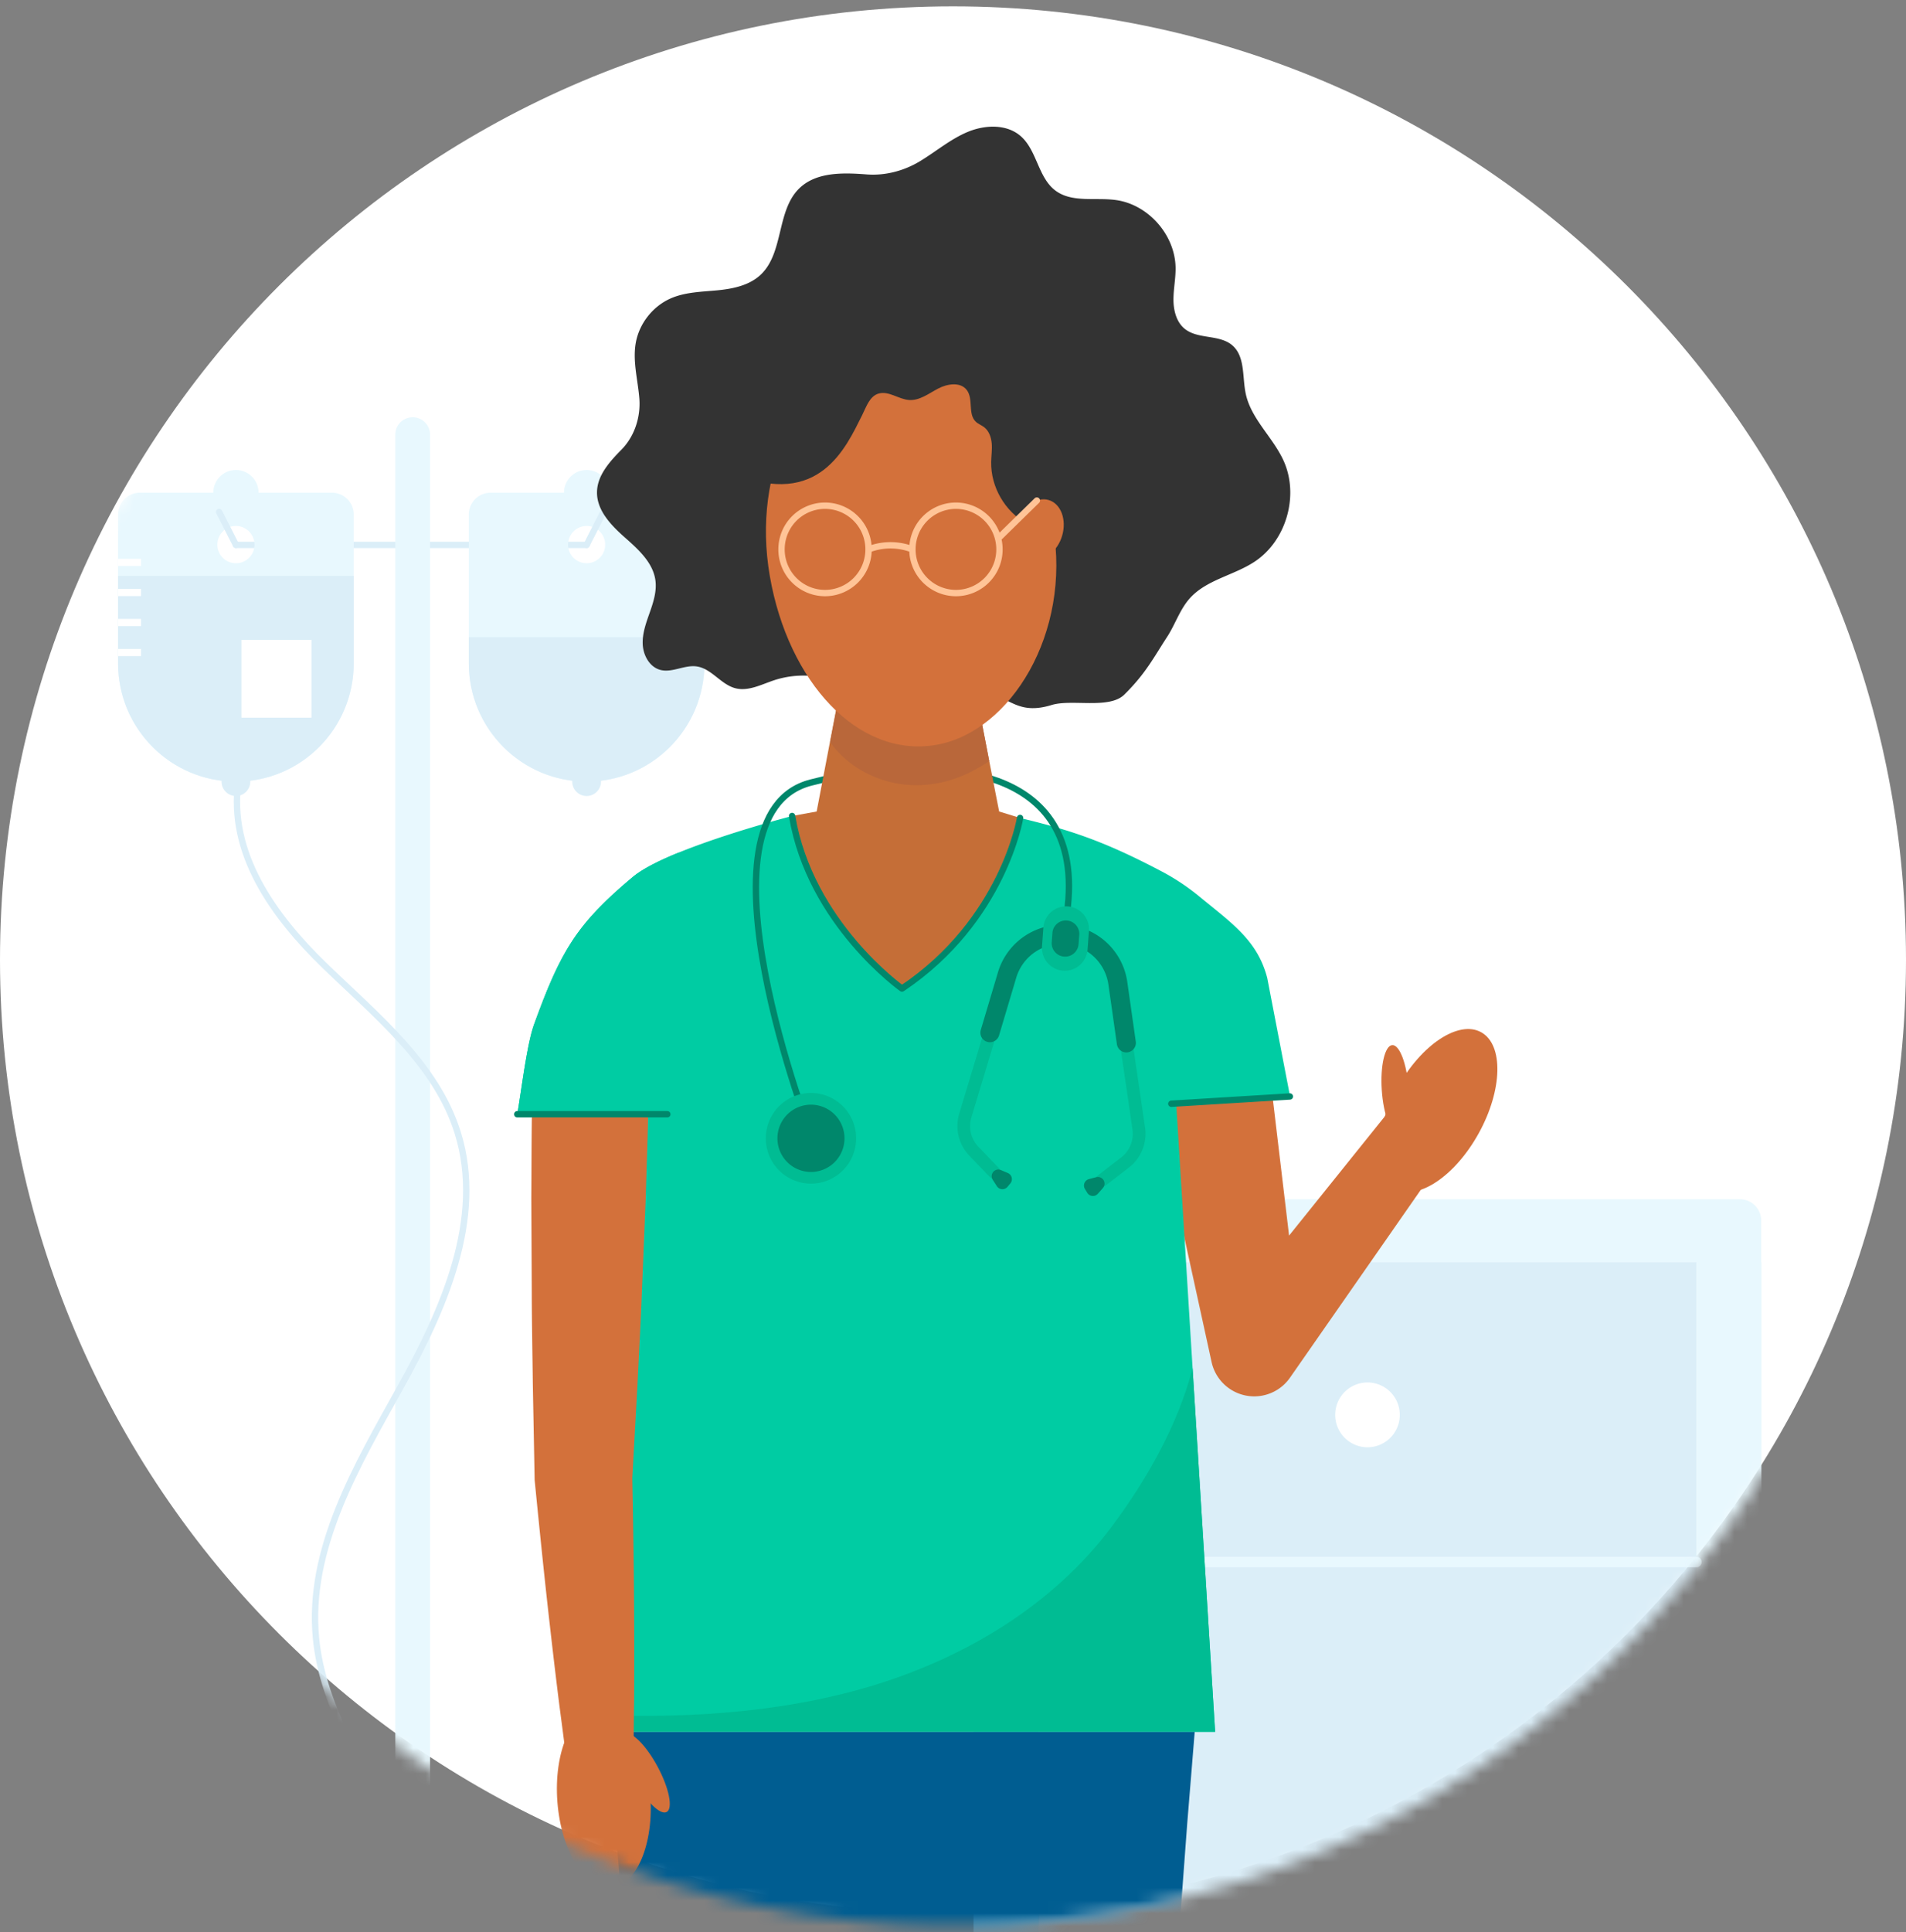 <svg xmlns="http://www.w3.org/2000/svg" xmlns:xlink="http://www.w3.org/1999/xlink" width="150" height="152" viewBox="0 0 150 152">
    <rect x="0" y="0" width="150" height="152" fill="#808080" stroke="none"/>
    <defs>
        <path id="a" d="M75 1C33.578 1 0 34.69 0 76.25c0 41.558 33.578 75.249 75 75.249 41.421 0 75-33.69 75-75.25C150 34.69 116.421 1 75 1z"/>
    </defs>
    <g fill="none" fill-rule="evenodd">
        <path fill="#FFF" d="M75 .5C33.578.5 0 34.078 0 75.5c0 41.421 33.578 75 75 75 41.421 0 75-33.579 75-75 0-41.422-33.579-75-75-75z"/>
        <mask id="b" fill="#fff">
            <use xlink:href="#a"/>
        </mask>
        <path fill="#B3E7FC" d="M76.617 164.413h5.117V99.3h-5.117z" mask="url(#b)"/>
        <path fill="#E8F8FE" d="M133.507 164.413h5.117V99.3h-5.117zM76.617 99.299h61.99v-3.273c0-.934-.755-1.69-1.686-1.69H78.303c-.931 0-1.686.756-1.686 1.69V99.3z" mask="url(#b)"/>
        <path fill="#DBEEF8" d="M81.734 162.623h51.773V99.298H81.734z" mask="url(#b)"/>
        <path fill="#FFF" d="M110.161 111.3a2.545 2.545 0 0 0-2.54-2.55 2.546 2.546 0 0 0-2.542 2.55 2.546 2.546 0 0 0 2.541 2.55 2.545 2.545 0 0 0 2.541-2.55" mask="url(#b)"/>
        <path stroke="#E8F8FE" stroke-linecap="round" stroke-linejoin="round" stroke-width=".825" d="M90.825 122.877h42.682" mask="url(#b)"/>
        <path stroke="#DBEEF8" stroke-linecap="round" stroke-linejoin="round" stroke-width=".5" d="M25.037 42.866H44.45M44.45 42.866h1.718" mask="url(#b)"/>
        <path fill="#E8F8FE" d="M33.845 187.621H31.11V34.193a1.37 1.37 0 0 1 1.368-1.372 1.37 1.37 0 0 1 1.367 1.372v153.428z" mask="url(#b)"/>
        <path stroke="#DBEEF8" stroke-linecap="round" stroke-linejoin="round" stroke-width=".5" d="M18.757 61.481c-.79 5.618 2.736 10.558 6.807 14.496 4.07 3.939 8.777 7.726 10.462 13.142 2.094 6.735-1.105 13.892-4.535 20.052-3.43 6.159-7.308 12.703-6.62 19.725 1.096 11.203 13.533 19.908 11.69 31.012-.861 5.182-4.716 9.268-7.122 13.934-2.406 4.665-2.785 11.487 1.724 14.158M20.282 42.866h-1.717" mask="url(#b)"/>
        <path fill="#E8F8FE" d="M18.566 41.376c.807 0 1.46.658 1.46 1.467a1.46 1.46 0 0 1-1.46 1.465 1.46 1.46 0 0 1-1.459-1.465c0-.809.653-1.467 1.46-1.467m7.562-2.616H11c-.944 0-1.709.768-1.709 1.715v11.708c0 5.136 4.152 9.302 9.274 9.302 5.12 0 9.271-4.166 9.271-9.302V40.475c0-.947-.765-1.715-1.708-1.715" mask="url(#b)"/>
        <path fill="#E8F8FE" d="M20.35 38.759c0-.988-.799-1.79-1.783-1.79-.985 0-1.783.802-1.783 1.79s.798 1.789 1.783 1.789c.984 0 1.783-.801 1.783-1.79" mask="url(#b)"/>
        <path fill="#DBEEF8" d="M19.698 61.485c0-.628-.507-1.135-1.131-1.135-.625 0-1.131.507-1.131 1.135 0 .626.506 1.134 1.13 1.134.625 0 1.132-.508 1.132-1.134" mask="url(#b)"/>
        <path fill="#FFF" d="M9.293 44.527h1.809v-.565h-1.81z" mask="url(#b)"/>
        <path fill="#DBEEF8" d="M27.837 45.305v6.878c0 5.136-4.152 9.301-9.27 9.301-5.123 0-9.275-4.165-9.275-9.301v-6.878h18.545z" mask="url(#b)"/>
        <path fill="#FFF" d="M9.293 46.89h1.809v-.566h-1.81zM9.293 49.251h1.809v-.565h-1.81zM9.293 51.613h1.809v-.565h-1.81zM19 56.455h5.511v-6.12H19z" mask="url(#b)"/>
        <path stroke="#DBEEF8" stroke-linecap="round" stroke-linejoin="round" stroke-width=".5" d="M18.567 42.866l-1.322-2.592" mask="url(#b)"/>
        <path fill="#E8F8FE" d="M47.626 42.844a1.46 1.46 0 0 1-1.46 1.463 1.46 1.46 0 0 1-1.458-1.463c0-.81.652-1.468 1.459-1.468.805 0 1.459.658 1.459 1.468m-10.73-2.37v11.709c0 5.135 4.151 9.302 9.27 9.302 5.123 0 9.275-4.167 9.275-9.302V40.474c0-.946-.766-1.714-1.709-1.714H38.604c-.943 0-1.709.768-1.709 1.714" mask="url(#b)"/>
        <path fill="#DBEEF8" d="M45.035 61.485c0-.628.506-1.135 1.13-1.135.626 0 1.132.507 1.132 1.135 0 .626-.506 1.134-1.131 1.134a1.133 1.133 0 0 1-1.131-1.134" mask="url(#b)"/>
        <path fill="#E8F8FE" d="M44.383 38.759c0-.988.799-1.79 1.783-1.79.985 0 1.783.802 1.783 1.79s-.798 1.789-1.783 1.789c-.984 0-1.783-.801-1.783-1.79" mask="url(#b)"/>
        <path fill="#DBEEF8" d="M36.895 50.122v2.06c0 5.137 4.152 9.302 9.271 9.302 5.123 0 9.275-4.165 9.275-9.301v-2.06H36.895z" mask="url(#b)"/>
        <path fill="#FFF" d="M53.631 46.89h1.81v-.566h-1.81zM53.631 49.251h1.81v-.565h-1.81z" mask="url(#b)"/>
        <path stroke="#DBEEF8" stroke-linecap="round" stroke-linejoin="round" stroke-width=".5" d="M46.166 42.866l1.322-2.592" mask="url(#b)"/>
        <path fill="#515151" d="M63.527 18.647c.263-.509.553-.907.895-1.308.34-.392.727-.746 1.155-1.042.424-.304.911-.52 1.409-.663.498-.157 1.023-.162 1.527-.143a.237.237 0 0 1 .012.474l-.027.002c-.452.04-.901.095-1.307.282a3.875 3.875 0 0 0-1.116.698c-.33.294-.622.632-.872 1a5.72 5.72 0 0 0-.606 1.151l-.007.02a.581.581 0 1 1-1.092-.405.595.595 0 0 1 .03-.066" mask="url(#b)"/>
        <path fill="#D3713B" d="M101.45 97.196l7.662-9.535a2.8 2.8 0 0 1 3.943-.438 2.83 2.83 0 0 1 .546 3.81l-12.079 17.34a3.43 3.43 0 0 1-4.785.85 3.437 3.437 0 0 1-1.387-2.08l-.067-.31-4.36-19.928a4.644 4.644 0 0 1 3.529-5.532 4.629 4.629 0 0 1 5.595 4.05l1.402 11.773z" mask="url(#b)"/>
        <path fill="#D3713B" d="M116.377 89.143c1.877-3.403 1.962-6.958.191-7.941-1.771-.983-4.728.978-6.604 4.381-1.877 3.403-1.962 6.958-.19 7.94 1.77.984 4.727-.977 6.603-4.38" mask="url(#b)"/>
        <path fill="#D3713B" d="M110.849 85.608c-.127-1.913-.7-3.432-1.282-3.394-.58.039-.95 1.621-.823 3.534.127 1.913.7 3.432 1.282 3.394.58-.039.95-1.621.823-3.534" mask="url(#b)"/>
        <path fill="#00CCA3" d="M93.855 107.623l1.775 28.61H44.845l1.075-50.698h-1.78l-3.435 2.117c.305-1.68.74-5.448 1.32-7.053 2.1-5.795 3.355-7.912 7.77-11.609.77-.647 2.11-1.314 3.64-1.931 3.78-1.535 8.69-2.814 8.9-2.865l17.95.146-.004.005c3.704.903 6.359 1.68 11.179 4.224a17.589 17.589 0 0 1 2.925 1.951c2.6 2.137 4.575 3.467 5.345 6.407l1.78 9.235-8.95.552.4 6.461.895 14.448z" mask="url(#b)"/>
        <path fill="#005D91" d="M94.022 136.232l-.24 2.951-.343 4.184-7.784 104.47h-5.319l-8.72-95.95-9.728 95.95h-5.157l-7.657-96.622-.256-2.924-.15-1.758-.635-7.318-.261-2.983z" mask="url(#b)"/>
        <path fill="#C56E37" d="M80.28 64.343c-1.648 6.123-4.32 9.833-9.294 13.422-5.512-4.398-7.797-9.187-8.648-13.575l1.93-.352h14.365l1.648.505z" mask="url(#b)"/>
        <path stroke="#00876B" stroke-linecap="round" stroke-linejoin="round" stroke-width=".5" d="M63.938 89.545s-9.932-25.469-.116-27.986c6.177-1.585 8.218-.94 8.218-.94s13.267-1.38 11.999 10.646" mask="url(#b)"/>
        <path fill="#00BC93" d="M67.376 89.545a3.56 3.56 0 0 0-3.554-3.566 3.56 3.56 0 0 0-3.554 3.566 3.56 3.56 0 0 0 3.554 3.566 3.56 3.56 0 0 0 3.554-3.566" mask="url(#b)"/>
        <path fill="#C56E37" d="M78.632 63.839H64.27l1.758-9.198h10.799z" mask="url(#b)"/>
        <path fill="#B9673A" d="M77.85 59.865c-5.21 3.598-10.43 1.525-12.522-1.49l.724-3.735H76.85l.998 5.225z" mask="url(#b)"/>
        <path fill="#333" d="M66.163 53.762a7.356 7.356 0 0 0-5.24-.25c-1.007.333-2.04.896-3.064.624-1.132-.3-1.87-1.547-3.03-1.712-.962-.138-1.937.525-2.875.27-.831-.228-1.329-1.134-1.372-1.997-.043-.864.266-1.7.553-2.516.287-.814.561-1.671.446-2.528-.192-1.417-1.371-2.457-2.44-3.404-1.067-.946-2.18-2.112-2.157-3.541.02-1.322 1.006-2.401 1.931-3.342 1.025-1.043 1.516-2.565 1.4-4.025-.117-1.46-.536-2.927-.28-4.369.275-1.542 1.367-2.913 2.806-3.522 1.133-.479 2.397-.495 3.622-.613 1.224-.119 2.512-.384 3.406-1.23 1.822-1.724 1.234-5.02 3.023-6.778 1.334-1.31 3.447-1.253 5.308-1.109 1.467.114 2.95-.28 4.21-1.043 1.258-.763 2.4-1.74 3.759-2.304 1.358-.564 3.066-.629 4.17.345 1.275 1.124 1.354 3.235 2.707 4.262 1.31.994 3.163.53 4.79.758 2.54.357 4.64 2.74 4.682 5.313.013.846-.17 1.685-.167 2.532.003.845.232 1.755.889 2.285 1.045.843 2.739.422 3.75 1.304 1.016.883.768 2.487 1.05 3.805.423 1.982 2.133 3.414 2.974 5.258 1.243 2.726.226 6.29-2.268 7.943-1.652 1.094-3.823 1.425-5.133 2.915-.773.88-1.13 2.046-1.772 3.025-1.05 1.607-1.672 2.86-3.358 4.522-1.19 1.173-4.13.33-5.725.82-2.477.758-3.173-.437-4.733-.841-3.758-.973-8.062-1.649-11.862-.857" mask="url(#b)"/>
        <path fill="#D3713B" d="M60.584 45.32c1.447 8.34 6.957 14.346 13.111 13.271 5.861-1.023 10.623-8.822 9.176-17.163-1.447-8.341-7.61-14.232-13.763-13.157-6.155 1.074-9.971 8.708-8.524 17.049" mask="url(#b)"/>
        <path fill="#333" d="M57.77 37.264c-.836-.341 2.85-2.847 3.204-3.557.398-.795.637-1.658 1.033-2.454.443-.889 1.095-1.652 1.74-2.406.396-.462.8-.931 1.314-1.254.74-.465 1.638-.584 2.505-.693 1.502-.188 3.037-.376 4.52-.073 1.59.325 3.011 1.191 4.395 2.042 1.049.645 2.104 1.295 3.006 2.133 2.073 1.928 3.159 4.67 4.18 7.315.323.836.633 1.83.142 2.58-.305.465-.873.714-1.429.728-.556.015-1.099-.18-1.586-.448-1.708-.942-2.826-2.876-2.79-4.832.008-.486.083-.972.044-1.457-.04-.485-.213-.989-.598-1.284-.208-.16-.466-.25-.657-.432-.638-.605-.176-1.785-.705-2.488-.497-.66-1.536-.501-2.265-.115-.73.386-1.443.947-2.266.897-.824-.05-1.592-.724-2.39-.512-.728.193-.986 1.044-1.325 1.719-1.278 2.547-3.373 7.331-10.072 4.591" mask="url(#b)"/>
        <path fill="#D3713B" d="M80.123 41.113c-.372 1.265.102 2.521 1.059 2.805.958.283 2.036-.513 2.408-1.778.372-1.266-.102-2.522-1.06-2.805-.957-.283-2.035.513-2.407 1.778" mask="url(#b)"/>
        <path fill="#00876B" d="M66.46 89.545a2.643 2.643 0 0 0-2.638-2.647 2.643 2.643 0 0 0-2.639 2.647 2.643 2.643 0 0 0 2.639 2.648 2.643 2.643 0 0 0 2.638-2.648" mask="url(#b)"/>
        <path stroke="#00BC93" stroke-linecap="round" stroke-linejoin="round" d="M87.887 76.91l1.732 11.866a2.852 2.852 0 0 1-1.076 2.669l-1.84 1.42M79.433 76.278l-3.465 11.478a2.854 2.854 0 0 0 .671 2.8l1.61 1.677" mask="url(#b)"/>
        <path fill="#00876B" d="M78.128 92.81l.323.5a.52.52 0 0 0 .838.051l.222-.266a.525.525 0 0 0-.195-.82l-.545-.231a.52.52 0 0 0-.605.145.525.525 0 0 0-.038.622M86.795 93.458l-.393.445a.52.52 0 0 1-.836-.073l-.18-.296a.524.524 0 0 1 .313-.781l.574-.15a.522.522 0 0 1 .576.234.526.526 0 0 1-.054.621" mask="url(#b)"/>
        <path stroke="#00876B" stroke-linecap="round" stroke-linejoin="round" stroke-width="1.5" d="M77.905 81.236l1.35-4.53a4.477 4.477 0 0 1 4.62-3.193 4.484 4.484 0 0 1 4.1 3.844l.666 4.68" mask="url(#b)"/>
        <path fill="#00BC93" d="M85.591 74.693l.108-1.458a1.803 1.803 0 0 0-1.66-1.933 1.8 1.8 0 0 0-1.926 1.666l-.108 1.457c-.074.994.67 1.86 1.66 1.933a1.8 1.8 0 0 0 1.926-1.665" mask="url(#b)"/>
        <path fill="#00876B" d="M84.876 74.338l.063-.858a1.06 1.06 0 0 0-2.11-.157l-.064.858a1.06 1.06 0 0 0 2.11.157" mask="url(#b)"/>
        <path stroke="#FFC497" stroke-linecap="round" stroke-linejoin="round" stroke-width=".5" d="M68.354 43.217a3.43 3.43 0 0 0-3.425-3.436 3.43 3.43 0 0 0-3.424 3.436 3.43 3.43 0 0 0 3.424 3.436 3.43 3.43 0 0 0 3.425-3.436zM78.656 43.217a3.43 3.43 0 0 0-3.425-3.436 3.43 3.43 0 0 0-3.424 3.436 3.43 3.43 0 0 0 3.424 3.436 3.43 3.43 0 0 0 3.425-3.436zM78.656 42.259l2.942-2.882M68.354 43.217a4.8 4.8 0 0 1 3.453 0" mask="url(#b)"/>
        <path fill="#FF9300" d="M48.773 108.973h.005l-.01.01z" mask="url(#b)"/>
        <path fill="#00BC93" d="M95.63 136.233H46.14c-.24-.457-.48-.918-.73-1.38 7.73.371 15.585.02 23.01-2.177 7.425-2.202 14.43-6.371 19.07-12.582 2.715-3.632 5.215-7.991 6.365-12.47l1.775 28.609z" mask="url(#b)"/>
        <path fill="#D3713B" d="M51.02 87.077c-.04 2.434-.139 4.866-.206 7.299l-.301 7.297c-.091 2.433-.231 4.865-.347 7.297l-.404 7.295-.006-.298c.076 3.95.142 7.901.155 11.856a521.36 521.36 0 0 1-.005 5.932c-.033 1.98-.034 3.957-.095 5.938a2.519 2.519 0 0 1-2.592 2.446 2.52 2.52 0 0 1-2.41-2.149c-.294-1.96-.528-3.923-.793-5.885a519.592 519.592 0 0 1-.702-5.891c-.452-3.928-.85-7.86-1.238-11.791l-.001-.01-.005-.288-.139-7.306c-.028-2.435-.079-4.87-.082-7.304l-.036-7.304c.021-2.433.011-4.868.06-7.3a4.581 4.581 0 0 1 4.665-4.497 4.567 4.567 0 0 1 4.481 4.663" mask="url(#b)"/>
        <path stroke="#00876B" stroke-linecap="round" stroke-linejoin="round" stroke-width=".5" d="M80.28 64.343s-1.315 8.077-9.294 13.422c0 0-7.235-5.12-8.648-13.575" mask="url(#b)"/>
        <path fill="#D3713B" d="M51.175 141.189c.3 3.877-1.092 7.148-3.11 7.305-2.018.157-3.897-2.858-4.198-6.735-.3-3.877 1.092-7.147 3.11-7.305 2.018-.157 3.898 2.858 4.198 6.735" mask="url(#b)"/>
        <path fill="#D3713B" d="M49.899 139.983c.906 1.688 2.056 2.832 2.569 2.555.513-.277.194-1.87-.712-3.558-.906-1.688-2.056-2.832-2.569-2.555-.513.277-.194 1.87.712 3.558" mask="url(#b)"/>
        <path stroke="#00876B" stroke-linecap="round" stroke-linejoin="round" stroke-width=".5" d="M92.18 86.826l9.33-.572" mask="url(#b)"/>
        <path fill="#00CCA3" d="M54.236 87.651H40.708c.3-1.678.737-5.445 1.316-7.05 2.101-5.799 3.356-7.913 7.77-11.609.769-.648 2.112-1.314 3.64-1.934l.802 20.593z" mask="url(#b)"/>
        <path stroke="#00876B" stroke-linecap="round" stroke-linejoin="round" stroke-width=".5" d="M40.708 87.651h11.81" mask="url(#b)"/>
    </g>
</svg>

